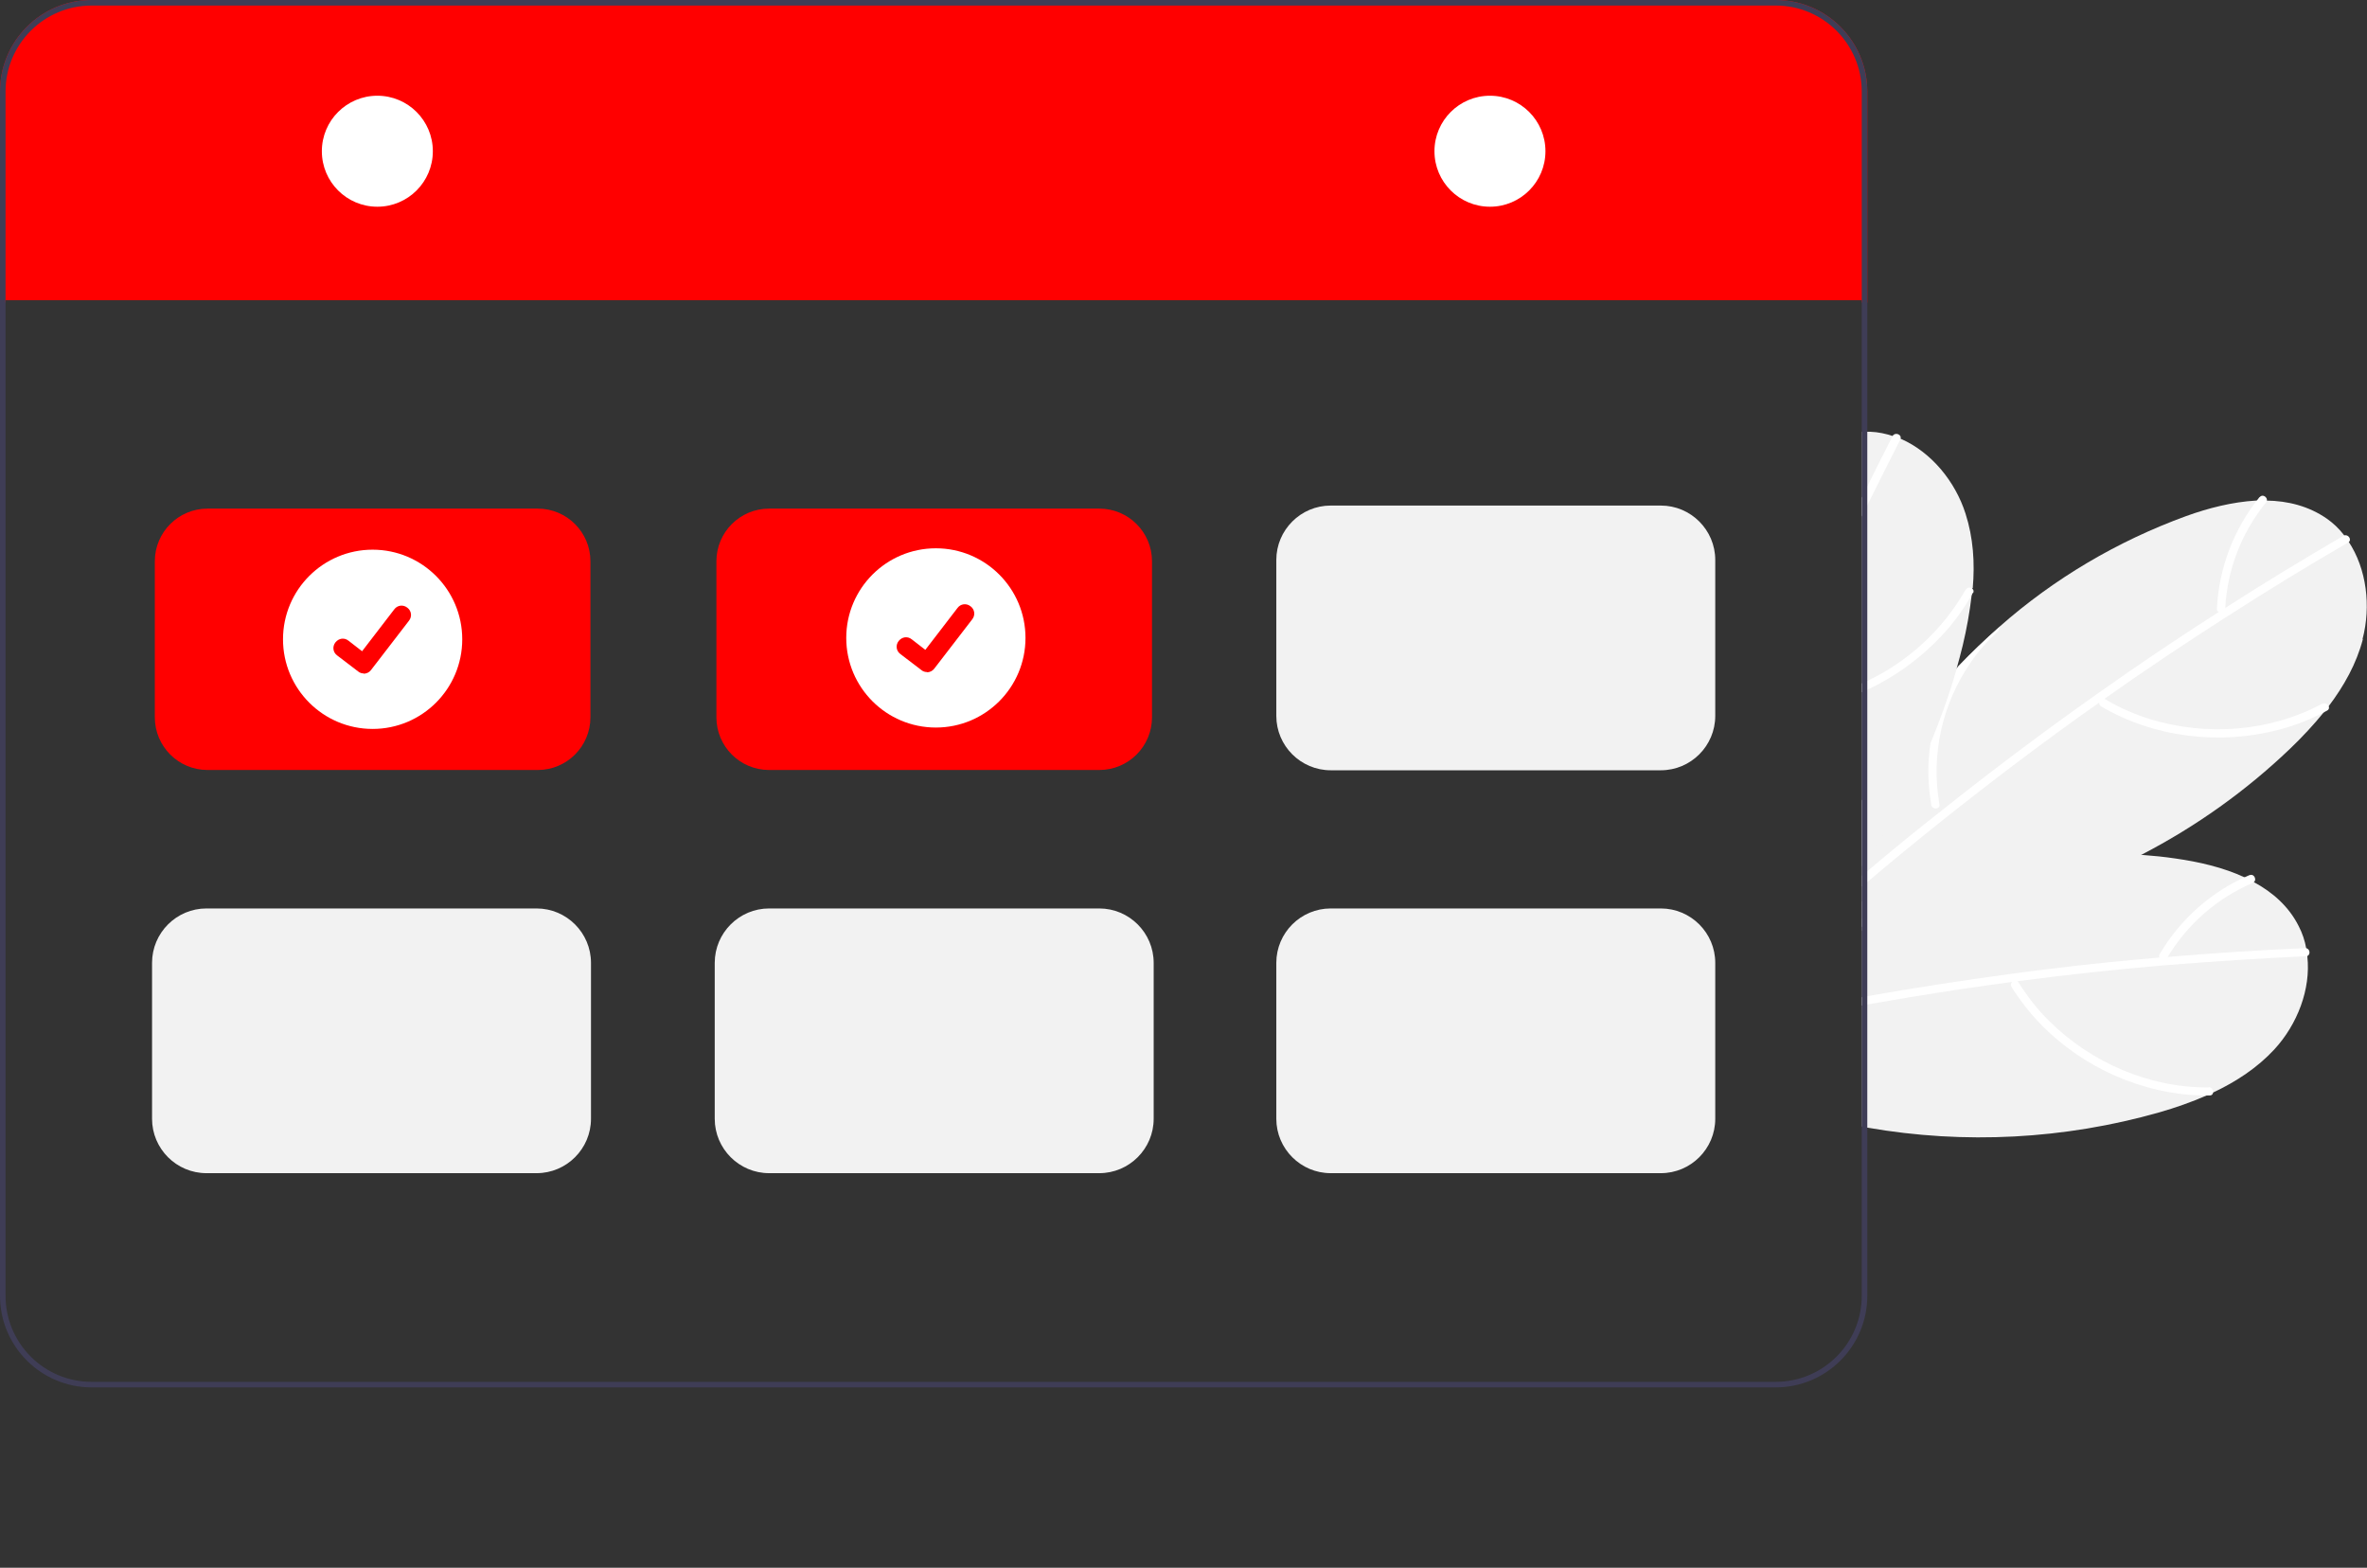<?xml version="1.0" encoding="UTF-8"?>
<svg id="Camada_1" data-name="Camada 1" xmlns="http://www.w3.org/2000/svg" version="1.1" viewBox="0 0 853.1 565">
  <rect x="0" y="0" width="853.1" height="565" fill="#333333" stroke="none"/>
  <defs>
    <style>
      .cls-1 {
        fill: #3f3d56;
      }

      .cls-1, .cls-2, .cls-3, .cls-4 {
        stroke-width: 0px;
      }

      .cls-2 {
        fill: #f2f2f2;
      }

      .cls-3 {
        fill: red;
      }

      .cls-4 {
        fill: #fff;
      }
    </style>
  </defs>
  <path class="cls-2" d="M819.8,378.1c-6.2,6.7-13.8,11.7-22.1,15.6h0c-.8.4-1.6.7-2.4,1.1h0s0,0,0,0h0s0,0,0,0h0s0,0,0,0h0s0,0,0,0h0s0,0,0,0h0c-5.5,2.4-11.2,4.4-17.1,6.1-34.2,9.7-70.1,11.6-105.1,5.5-.7-.1-1.3-.2-2-.4v-81.1c.7-.3,1.3-.6,2-.8,4.4-1.8,8.8-3.5,13.3-5,6.4-2.2,13-4.1,19.6-5.7,21.6-5.2,43.9-7,66-5.3,4,.3,8.1.7,12.1,1.3,8.4,1.2,17.2,3.2,24.9,6.8h0c1.1.5,2.2,1.1,3.3,1.7,6.9,3.7,12.7,8.9,16.2,15.9,1.3,2.5,2.2,5.2,2.7,8h0c.2,1,.3,1.9.4,2.9,1.3,11.8-3.6,24.5-11.9,33.5Z"/>
  <path class="cls-4" d="M831.6,344.6c0,0-.2,0-.3,0-17.1.8-34.2,1.9-51.3,3.3h0c0,0-.1,0-.2,0-17.5,1.5-35,3.4-52.5,5.7-.7,0-1.5.2-2.2.3-12.1,1.6-24.1,3.4-36.2,5.4-5.3.9-10.6,1.8-15.9,2.7-.7.1-1.3.2-2,.4v-3c.7-.1,1.3-.2,2-.4,17.6-3.1,35.3-5.8,53-8.2,4.5-.6,8.9-1.2,13.4-1.7,12.9-1.6,25.9-2.9,38.8-4,1,0,1.9-.2,2.8-.2,16.6-1.4,33.2-2.5,49.8-3.2,0,0,.2,0,.2,0,1.6.1,1.9,2.5.4,2.9Z"/>
  <path class="cls-4" d="M796.1,391.9c-21.3.2-42.4-8.9-57.5-23.9-4.3-4.2-8-9-11.2-14.1-1-1.6-3.4.2-2.4,1.8,11.7,18.8,31.2,32.2,52.8,37.1,6.1,1.4,12.4,2.1,18.6,2,1.9,0,1.5-3-.4-3h0Z"/>
  <path class="cls-4" d="M705.9,313.5c-.2.6-.7,1-1.2,1.1-4.9,1.3-9.6,3.1-14.1,5.5-6.5,3.4-12.4,7.9-17.5,13.2-.3.3-.5.5-.8.8-.4.4-.8.9-1.2,1.4v-4.4c.6-.7,1.3-1.4,2-2,4-3.8,8.5-7.2,13.3-10,6.4-2.2,13-4.1,19.6-5.7Z"/>
  <path class="cls-4" d="M810.7,315.4c-13.6,5.8-24.9,15.8-32.4,28.6-.3.8,0,1.6.8,2,.8.3,1.6,0,2-.8,7.1-12,17.9-21.5,30.8-27,1.8-.8.6-3.5-1.1-2.8h0Z"/>
  <path class="cls-2" d="M851.6,230.4c-2.3,8.8-6.8,16.8-12.3,24.1h0c-.5.7-1,1.4-1.6,2h0c-3.8,4.7-8,9.2-12.4,13.4-15.9,15.2-33.9,28-53.4,38.1-30.7,16-64.9,25.5-98.9,26-.3,0-.5,0-.8,0-.4,0-.8,0-1.2,0v-45.5c.6-1.2,1.3-2.5,2-3.7,8.8-15.9,19.6-30.6,32-43.8.3-.3.6-.7.9-1,4.7-4.9,9.6-9.6,14.7-14.1,19.7-17.4,42.6-30.9,67.3-39.9,8-2.9,16.7-5.1,25.2-5.6,1.2,0,2.5-.1,3.7,0,7.8.1,15.3,2,21.8,6.5,2.3,1.6,4.4,3.6,6.1,5.8.6.8,1.2,1.6,1.7,2.4h0c6.6,9.9,8.2,23.4,5.1,35.2Z"/>
  <path class="cls-4" d="M846.5,195.3h0c0,0-.2.1-.2.2-14.8,8.6-29.4,17.5-43.8,26.8,0,0,0,0,0,0,0,0-.1,0-.2.1-14.8,9.5-29.5,19.3-43.9,29.5-.6.4-1.2.9-1.8,1.3-10,7-19.8,14.2-29.5,21.5-18.4,13.9-36.4,28.2-54,43.1-.7.6-1.3,1.1-2,1.7v-3.9c.7-.6,1.3-1.1,2-1.7,6.7-5.7,13.5-11.3,20.4-16.8,2.1-1.6,4.1-3.3,6.2-4.9,18.3-14.6,37-28.6,56.1-42.1h0c3.8-2.6,7.5-5.3,11.3-7.9,10.7-7.4,21.6-14.6,32.5-21.6.8-.5,1.6-1,2.4-1.5,14-9,28.2-17.6,42.6-26,0,0,.1,0,.2-.1,1.5-.6,2.9,1.4,1.7,2.4Z"/>
  <path class="cls-4" d="M837,253.6c-18.8,10.1-41.6,11.8-62,5.6-5.7-1.8-11.3-4.2-16.4-7.3-1.7-1-2.9,1.7-1.3,2.7,19.1,11.2,42.6,14,64,8.4,6.1-1.6,11.9-3.9,17.4-6.9,1.7-.9,0-3.3-1.7-2.4h0Z"/>
  <path class="cls-4" d="M696.1,290.2c-.9-5.2-1.3-10.6-1-15.9.7-12.1,4.4-23.9,10.8-34.2,4.7-4.9,9.6-9.6,14.7-14.1,0,.6-.1,1.2-.6,1.6-3.7,3.4-7.1,7.2-9.9,11.4-10.2,14.9-14.2,33.1-11.1,50.9.1.4,0,.8-.3,1.1-.7.6-1.7.5-2.3-.2-.2-.2-.3-.5-.4-.7Z"/>
  <path class="cls-4" d="M814.4,179.1c-9.3,11.5-14.7,25.6-15.4,40.4,0,.8.8,1.4,1.6,1.4.8,0,1.4-.8,1.4-1.6.7-14,5.9-27.4,14.7-38.2,1.2-1.5-1.1-3.4-2.3-1.9h0Z"/>
  <path class="cls-2" d="M710.8,212h0c0,.9-.1,1.7-.2,2.6h0c-.7,6.1-1.8,12.1-3.2,18-.7,2.9-1.5,5.8-2.3,8.7-.1.4-.2.7-.3,1.1h0c-2.4,8.4-5.4,16.6-8.7,24.7-6.2,14.8-13.9,29-23,42.2-.6,1-1.3,1.9-2,2.9v-156.6c.7,0,1.3,0,2,0,.3,0,.6,0,1,0,2.8.1,5.6.7,8.3,1.6.9.3,1.8.7,2.8,1,10.9,4.8,19.5,15.3,23.2,26.9,2.8,8.7,3.4,17.8,2.6,26.9Z"/>
  <path class="cls-4" d="M685,158.1c0,0,0,.2-.1.3-4,7.9-8,15.8-11.9,23.7-.7,1.4-1.3,2.8-2,4.1v-6.8c.7-1.4,1.3-2.7,2-4.1,3-6.1,6-12.1,9.1-18.1,0,0,0-.1.1-.2.9-1.3,3.2-.4,2.8,1Z"/>
  <path class="cls-4" d="M711.1,213.6c-.2.3-.4.6-.6,1-2.9,5.1-6.4,9.9-10.4,14.2-7.7,8.3-16.9,15-27.1,19.8-.7.3-1.3.6-2,.9v-3.2c.7-.3,1.3-.6,2-.9,14.9-7.1,27.2-18.5,35.4-32.8.5-.8,1.5-1.1,2.2-.6,0,0,.1,0,.2.1.5.4.7,1.1.3,1.6h0Z"/>
  <path class="cls-3" d="M673,33v76h-2v-.8H2v.8H0V33C0,14.8,14.8,0,33,0h607c18.2,0,33,14.8,33,33Z"/>
  <path class="cls-1" d="M640,0H33C14.8,0,0,14.8,0,33v434c0,18.2,14.8,33,33,33h607c18.2,0,33-14.8,33-33V33c0-18.2-14.8-33-33-33ZM671,467c0,17.1-13.9,31-31,31H33c-17.1,0-31-13.9-31-31V33c0-17.1,13.9-31,31-31h607c17.1,0,31,13.9,31,31v434Z"/>
  <circle class="cls-4" cx="136" cy="54.5" r="20"/>
  <circle class="cls-4" cx="537" cy="54.5" r="20"/>
  <path class="cls-3" d="M193.8,277.5h-119c-10.5,0-19-8.5-19-19v-56.2c0-10.5,8.5-19,19-19h119c10.5,0,19,8.5,19,19v56.2c0,10.5-8.5,19-19,19Z"/>
  <path class="cls-3" d="M396.2,277.5h-119c-10.5,0-19-8.5-19-19v-56.2c0-10.5,8.5-19,19-19h119c10.5,0,19,8.5,19,19v56.2c0,10.5-8.5,19-19,19Z"/>
  <path class="cls-2" d="M396.2,422.8h-119c-10.8,0-19.6-8.8-19.6-19.6v-56.2c0-10.8,8.8-19.6,19.6-19.6h119c10.8,0,19.6,8.8,19.6,19.6v56.2c0,10.8-8.8,19.6-19.6,19.6Z"/>
  <path class="cls-2" d="M193.4,422.8h-119c-10.8,0-19.6-8.8-19.6-19.6v-56.2c0-10.8,8.8-19.6,19.6-19.6h119c10.8,0,19.6,8.8,19.6,19.6v56.2c0,10.8-8.8,19.6-19.6,19.6Z"/>
  <path class="cls-2" d="M598.6,422.8h-119c-10.8,0-19.6-8.8-19.6-19.6v-56.2c0-10.8,8.8-19.6,19.6-19.6h119c10.8,0,19.6,8.8,19.6,19.6v56.2c0,10.8-8.8,19.6-19.6,19.6Z"/>
  <path class="cls-2" d="M598.6,277.6h-119c-10.8,0-19.6-8.8-19.6-19.6v-56.2c0-10.8,8.8-19.6,19.6-19.6h119c10.8,0,19.6,8.8,19.6,19.6v56.2c0,10.8-8.8,19.6-19.6,19.6Z"/>
  <circle class="cls-4" cx="134.3" cy="230.4" r="32.3"/>
  <path class="cls-3" d="M131.1,242.7c-.7,0-1.4-.2-2-.7h0s-7.6-5.8-7.6-5.8c-1.5-1.1-1.8-3.2-.6-4.7s3.2-1.8,4.7-.6h0l4.9,3.8,11.6-15.1c1.1-1.5,3.2-1.8,4.7-.6,0,0,0,0,0,0h0c0,0,0,0,0,0,1.5,1.1,1.8,3.2.6,4.7l-13.7,17.8c-.6.8-1.6,1.3-2.7,1.3Z"/>
  <circle class="cls-4" cx="337.3" cy="229.9" r="32.3"/>
  <path class="cls-3" d="M334.1,242.2c-.7,0-1.4-.2-2-.7h0s-7.6-5.8-7.6-5.8c-1.5-1.1-1.8-3.2-.6-4.7s3.2-1.8,4.7-.6h0l4.9,3.8,11.6-15.1c1.1-1.5,3.2-1.8,4.7-.6,0,0,0,0,0,0h0c0,0,0,0,0,0,1.5,1.1,1.8,3.2.6,4.7l-13.7,17.8c-.6.8-1.6,1.3-2.7,1.3Z"/>
</svg>